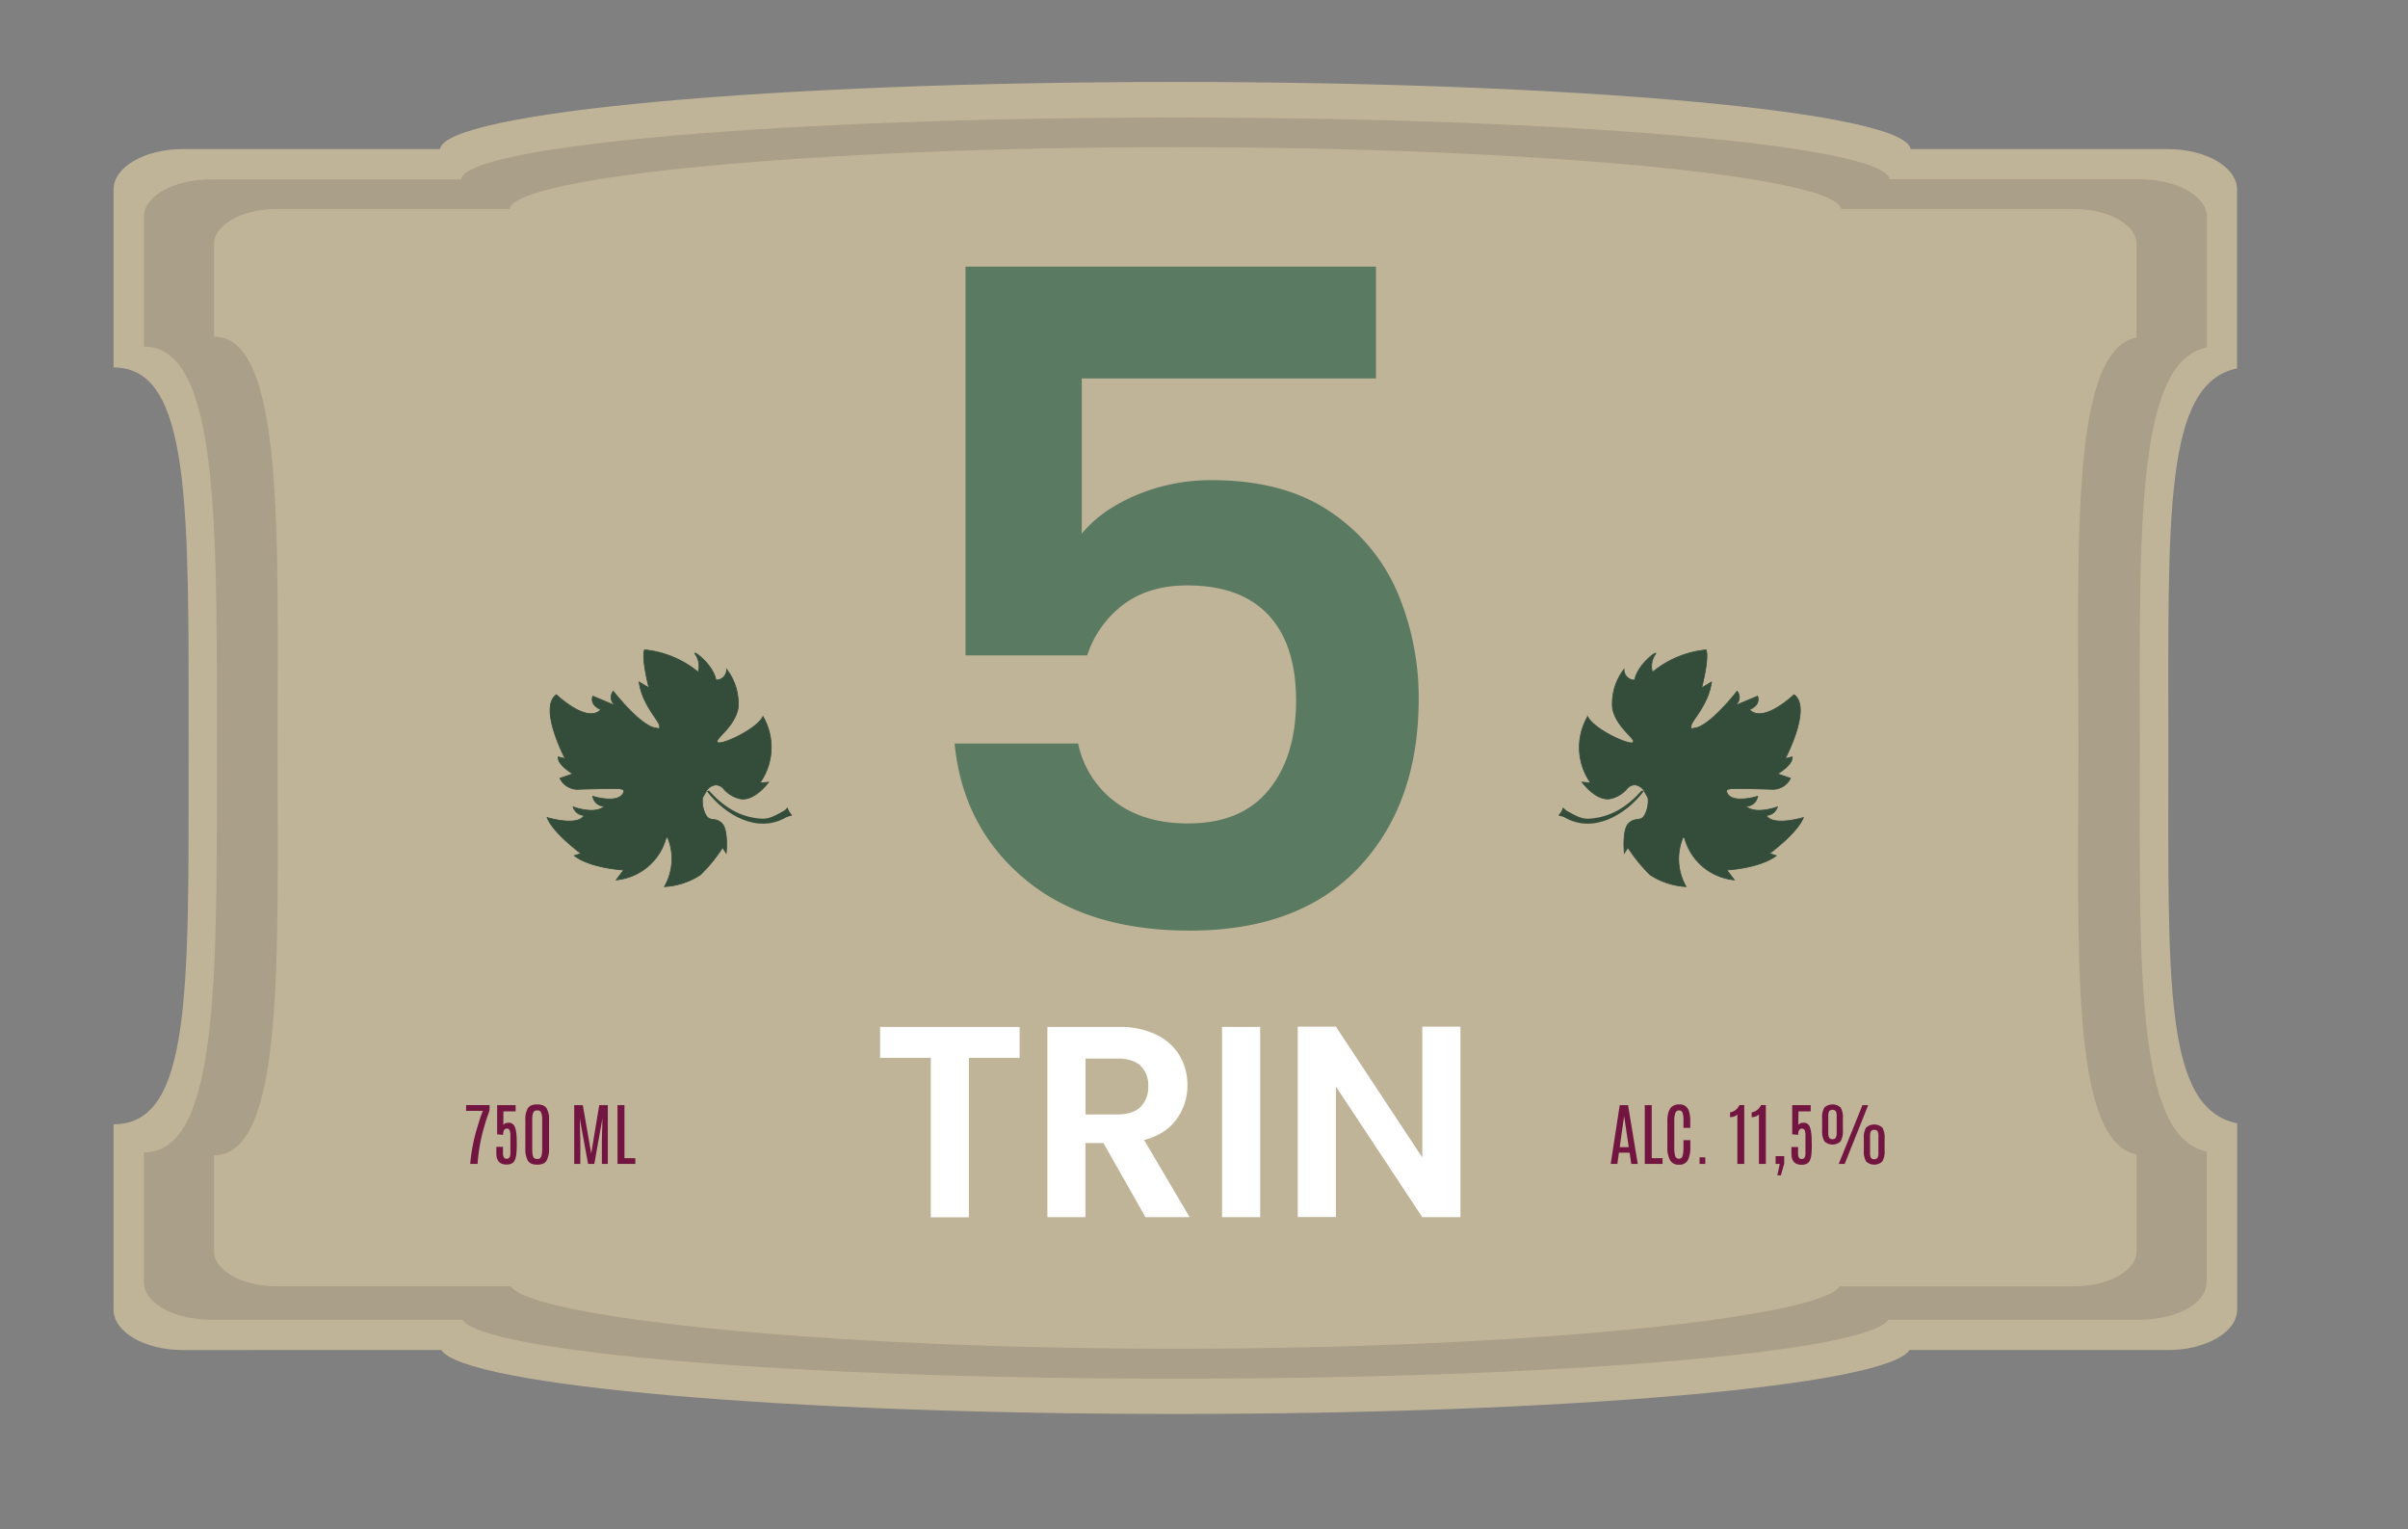<svg id="Lag_1" data-name="Lag 1" xmlns="http://www.w3.org/2000/svg" viewBox="0 0 840.19 533.45"><rect x="0" y="0" width="840.19" height="533.45" fill="#808080" stroke="none"/><defs><style>.cls-1{fill:#c0b498;}.cls-2{fill:#aa9f88;}.cls-3{fill:#721540;}.cls-4{fill:#fff;}.cls-5{fill:#5b7a62;}.cls-6,.cls-7{fill:#344d3b;}.cls-7{stroke:#344d3b;stroke-miterlimit:10;stroke-width:0.27px;}</style></defs><path class="cls-1" d="M780.54,128.52V66.09c0-7.78-10.81-14.08-24.15-14.08H666.64c-1.77-13-115.95-23.42-256.55-23.42S155.31,39.05,153.53,52H63.77c-13.34,0-24.15,6.3-24.15,14.08v62.09c27.28,0,26.19,49,26.19,133.29S66.9,392.19,39.62,392.19v64.66c0,7.77,10.81,14.07,24.15,14.07H154c7.92,12.44,119.56,22.31,256.13,22.31s248.2-9.87,256.12-22.31h90.18c13.34,0,24.15-6.3,24.15-14.07v-65c-25.74-5.24-24-49.54-24-130.37S754.8,133.76,780.54,128.52Z"/><path class="cls-2" d="M770,121.22V75.53c0-7.16-10.5-13-23.46-13H659.31C657.58,50.63,546.68,41,410.09,41S162.6,50.63,160.86,62.57H73.68c-13,0-23.46,5.8-23.46,13V120.9c26.5,0,25.44,62.91,25.44,140.52S76.72,402,50.22,402v45.36c0,7.16,10.5,13,23.46,13h87.6c7.7,11.47,116.15,20.56,248.81,20.56s241.1-9.09,248.8-20.56h87.6c13,0,23.46-5.8,23.46-13V401.63c-25-4.83-23.36-65.75-23.36-140.21S744.94,126,770,121.22Z"/><path class="cls-1" d="M745.49,117.72V85.16c0-6.76-9.79-12.25-21.86-12.25H642.37c-1.62-11.29-105-21.57-232.28-21.57S179.43,61.62,177.81,72.91H96.55c-12.08,0-21.87,5.49-21.87,12.25v32.26c24.7,0,22.18,70.06,22.18,143.39S99.38,403,74.68,403v33.44c0,6.77,9.79,12.25,21.87,12.25H178.2c7.17,10.84,108.25,21.78,231.89,21.78S634.8,459.54,642,448.7h81.65c12.07,0,21.86-5.48,21.86-12.25V402.71c-23.31-4.55-20.32-71.55-20.32-141.9S722.18,122.28,745.49,117.72Z"/><path class="cls-3" d="M565.15,385.5h2.9L571.44,406h-2.27l-.58-3.92h-3.73l-.53,3.92H562Zm0,14.65h3.15l-1.62-10.85h0Z"/><path class="cls-3" d="M573.89,385.5h2.42V404h3.79v2h-6.21Z"/><path class="cls-3" d="M581.77,391.43a11.47,11.47,0,0,1,.38-3.44,5,5,0,0,1,.84-1.61,3.72,3.72,0,0,1,2.89-1.13,3.26,3.26,0,0,1,3.43,2.35,11.5,11.5,0,0,1,.45,3.57v2.27h-2.37v-2.28a10.31,10.31,0,0,0-.22-2.67,1.7,1.7,0,0,0-.52-.92,1.26,1.26,0,0,0-.77-.23,1.34,1.34,0,0,0-1.33.91,8.29,8.29,0,0,0-.37,2.9V400a11.1,11.1,0,0,0,.33,3.27,1.28,1.28,0,0,0,1.29.92,1.24,1.24,0,0,0,1.27-.93,11.56,11.56,0,0,0,.32-3.27v-2.27h2.39V400a9.81,9.81,0,0,1-.88,4.75,3.23,3.23,0,0,1-3.07,1.52,3.33,3.33,0,0,1-3.13-1.57,9.45,9.45,0,0,1-.93-4.72Z"/><path class="cls-3" d="M593,403.72h2V406h-2Z"/><path class="cls-3" d="M606.9,385.49h1.7V406h-2.41v-17.3a2.52,2.52,0,0,1-1.11.74,4.09,4.09,0,0,1-1.43.26v-1.68a4,4,0,0,0,1.88-.8A4.21,4.21,0,0,0,606.9,385.49Z"/><path class="cls-3" d="M614.42,385.49h1.71V406h-2.41v-17.3a2.62,2.62,0,0,1-1.12.74,4,4,0,0,1-1.42.26v-1.68a4.09,4.09,0,0,0,1.88-.8A4.19,4.19,0,0,0,614.42,385.49Z"/><path class="cls-3" d="M619.54,403.29h3v2.63L621.37,410h-1.23l.85-4h-1.45Z"/><path class="cls-3" d="M627.45,392.46c.28-.54.95-.82,2-.82h0a2,2,0,0,1,1.41.56c.84.76,1.27,2.77,1.27,6A35,35,0,0,1,632,403a11.66,11.66,0,0,1-.37,1.46c-.41,1.23-1.41,1.84-3,1.84-2.39,0-3.58-1.3-3.58-3.92v-2.26h2.33v2.27a2.89,2.89,0,0,0,.27,1.38,1,1,0,0,0,1,.5,1.05,1.05,0,0,0,1-.48,3,3,0,0,0,.3-1.52V396.1a4.63,4.63,0,0,0-.27-1.83,1,1,0,0,0-.92-.59c-.9,0-1.36.73-1.36,2.19l-2.07-.19V385.5h6.45v2.17h-4.25Z"/><path class="cls-3" d="M635.77,390.12a6.63,6.63,0,0,1,.79-3.8,4.25,4.25,0,0,1,5.66,0,6.63,6.63,0,0,1,.79,3.8v4.14a6.92,6.92,0,0,1-.8,3.88,4.14,4.14,0,0,1-5.64,0,6.92,6.92,0,0,1-.8-3.88Zm5.07-.81a3.43,3.43,0,0,0-.3-1.72,1.65,1.65,0,0,0-2.31,0,3.46,3.46,0,0,0-.31,1.72v5.79a3.57,3.57,0,0,0,.32,1.78,1.22,1.22,0,0,0,1.14.49,1.24,1.24,0,0,0,1.15-.49,3.59,3.59,0,0,0,.31-1.78Zm9-3.81h2L643.64,406h-2.08Zm.48,11.63a6.56,6.56,0,0,1,.8-3.8,4.23,4.23,0,0,1,5.65,0,6.64,6.64,0,0,1,.8,3.8v4.14a6.82,6.82,0,0,1-.81,3.88,4.12,4.12,0,0,1-5.63,0,6.82,6.82,0,0,1-.81-3.88Zm5.09-.8a3.32,3.32,0,0,0-.31-1.73,1.27,1.27,0,0,0-1.15-.47,1.3,1.3,0,0,0-1.16.47,3.5,3.5,0,0,0-.3,1.73v5.78a3.57,3.57,0,0,0,.31,1.78,1.58,1.58,0,0,0,2.29,0,3.54,3.54,0,0,0,.32-1.78Z"/><path class="cls-3" d="M162.63,385.49h8.19v1.74a21.33,21.33,0,0,1-.68,2c-.44,1.23-.83,2.49-1.19,3.78a59.6,59.6,0,0,0-2.31,13h-2.58a61.73,61.73,0,0,1,2.8-13.79c.49-1.62.88-2.81,1.17-3.56s.45-1.14.45-1.16h-5.85Z"/><path class="cls-3" d="M175.62,392.46c.28-.54.95-.82,2-.82h0a2,2,0,0,1,1.41.56q1.28,1.14,1.27,6a35,35,0,0,1-.18,4.72,11.93,11.93,0,0,1-.36,1.46c-.41,1.23-1.42,1.84-3,1.84-2.38,0-3.58-1.3-3.58-3.92v-2.26h2.33v2.27a2.76,2.76,0,0,0,.28,1.38,1,1,0,0,0,1,.5,1.07,1.07,0,0,0,1-.48,3.14,3.14,0,0,0,.29-1.52V396.1a4.63,4.63,0,0,0-.27-1.83.94.94,0,0,0-.92-.59q-1.35,0-1.35,2.19l-2.08-.19V385.5h6.45v2.17h-4.25Z"/><path class="cls-3" d="M183.3,390.68a7.75,7.75,0,0,1,.86-4.08q.85-1.35,3.27-1.35c1.6,0,2.7.45,3.28,1.34a7.66,7.66,0,0,1,.87,4.09v9.81a8.86,8.86,0,0,1-.84,4.31q-.84,1.47-3.3,1.47c-1.64,0-2.73-.49-3.3-1.46a8.85,8.85,0,0,1-.84-4.32Zm5.88-.13c0-2-.42-3.06-1.27-3.21a4,4,0,0,0-.57,0,2,2,0,0,0-.72.13,1.49,1.49,0,0,0-.63.83,6.51,6.51,0,0,0-.28,2.27v10.1c0,1.85.22,3,.68,3.31a1.32,1.32,0,0,0,.85.28,4,4,0,0,0,.71,0,1,1,0,0,0,.47-.24c.51-.38.76-1.5.76-3.32V390.55Z"/><path class="cls-3" d="M209.08,385.5h3V406H210v-8.24l.2-7.67L207.37,406h-2.18l-2.91-15.87.2,7.67V406h-2.13V385.5h3l2.94,16.88Z"/><path class="cls-3" d="M215.46,385.5h2.42V404h3.79v2h-6.21Z"/><path class="cls-4" d="M355.76,358.22V369H338.07v55.62h-13.3V369H307.08V358.22Z"/><path class="cls-4" d="M399.68,424.58,385,398.72h-6.28v25.86H365.45V358.22h24.91a29.17,29.17,0,0,1,13.12,2.71,19,19,0,0,1,8.13,7.32,20,20,0,0,1,2.7,10.32,19.72,19.72,0,0,1-3.8,11.83q-3.79,5.28-11.31,7.27l15.88,26.91Zm-20.92-35.84h11.12q5.43,0,8.08-2.62a9.69,9.69,0,0,0,2.67-7.27,9.26,9.26,0,0,0-2.67-7.08q-2.65-2.52-8.08-2.52H378.76Z"/><path class="cls-4" d="M439.7,358.22v66.36H426.39V358.22Z"/><path class="cls-4" d="M509.57,424.58H496.26L466.12,379v45.54H452.81V358.13h13.31l30.14,45.63V358.13h13.31Z"/><path class="cls-5" d="M480.11,132H377.45v54.19q6.65-8.24,19-13.47a66.71,66.71,0,0,1,26.3-5.23q25.35,0,41.51,11.09a64.26,64.26,0,0,1,23.45,28.36A94,94,0,0,1,495,243.82q0,36.45-20.76,58.62t-59.1,22.18q-36.12,0-57.67-18.06t-24.4-47.21h43.1A34.06,34.06,0,0,0,389,279.63q10,7.61,25.51,7.6,18.69,0,28.2-11.72t9.51-31.06q0-19.63-9.67-29.94t-28.36-10.3q-13.31,0-22.18,6.65a36.34,36.34,0,0,0-12.67,17.75H336.89V93H480.11Z"/><path class="cls-6" d="M573.54,276l-.74-.22c-5,5.57-10.69,9.3-18.21,9.79-2.78.19-4.62-.94-7.79-2.67-.64-.34-.86-.82-1.53-1.26,0,.94-.88,2-1.52,2.73.48.35,1.61.44,2.09.72,10,5.84,21.31-.74,27.7-9.09"/><path class="cls-7" d="M575,278.27a10.09,10.09,0,0,1-1.26,6.22,2.9,2.9,0,0,1-.88.93c-1.26.75-2.77,0-4.6,1.78-2.32,2.25-1.51,10.4-1.51,10.4l1.26-1.94a54.52,54.52,0,0,0,7.72,9.48,25.42,25.42,0,0,0,12.57,4.14A19.48,19.48,0,0,1,587,292.66s.22-1.27.83-.15a19.92,19.92,0,0,0,17.3,14.42l-2.62-3.45s11.53-.6,17.25-5l-2.35-.76s9.75-7.13,11.82-12.55c0,0-10.65,3.23-12.93-.72a4.25,4.25,0,0,0,3.87-3s-7.53,2.87-11-.21a4.08,4.08,0,0,0,4.1-3.49s-8.94,2.85-10.72-1.26c0,0-.91-1.16,1.53-1.36s14.09.19,14.09.19a6.81,6.81,0,0,0,6.55-3.84l-4.5-1.55s5.39-3.05,5.1-5.91l-2.42.61s9.41-17.81,3.06-22.31c0,0-10.77,10.32-15.53,5.2,0,0,4-1.42,2.81-4.69L605,246.29a3.4,3.4,0,0,0,1.52-4.55,3.31,3.31,0,0,0-.41-.64S596.23,253.84,591,254c0,0-1.51.83-.82-1.23s6-7.37,7-14.87l-3.44,2.05s2.71-10.38,1.54-13.25a34.43,34.43,0,0,0-18.71,7.78,7.42,7.42,0,0,1,.87-6.07c1.9-2.36-6,3-7.09,8.83a3.66,3.66,0,0,1-3.71-3.61v-.14a19.45,19.45,0,0,0-4,13.6c1.3,6.71,8.29,10.66,7.17,11.87s-13.6-4.48-15.86-9A21.45,21.45,0,0,0,555,273.1l-3-.28s4.81,6.65,9.78,5.8a10.49,10.49,0,0,0,6-3.62,3.69,3.69,0,0,1,2.53-1.23,4.33,4.33,0,0,1,3.21,1.85Z"/><path class="cls-6" d="M246.63,276l.74-.22c5,5.57,10.69,9.3,18.21,9.79,2.77.19,4.61-.94,7.79-2.67.63-.34.86-.82,1.53-1.26,0,.94.87,2,1.51,2.73-.47.35-1.6.44-2.08.72-10,5.84-21.31-.74-27.7-9.09"/><path class="cls-7" d="M245.14,278.27a10.15,10.15,0,0,0,1.25,6.22,3,3,0,0,0,.89.93c1.26.75,2.77,0,4.6,1.78,2.32,2.25,1.51,10.4,1.51,10.4l-1.26-1.94a54.52,54.52,0,0,1-7.72,9.48,25.42,25.42,0,0,1-12.58,4.14,19.41,19.41,0,0,0,1.33-16.62s-.22-1.27-.82-.15A19.93,19.93,0,0,1,215,306.93l2.62-3.45s-11.53-.6-17.25-5l2.34-.76s-9.75-7.13-11.81-12.55c0,0,10.64,3.23,12.93-.72a4.24,4.24,0,0,1-3.87-3s7.53,2.87,10.95-.21a4.07,4.07,0,0,1-4.09-3.49s8.94,2.85,10.72-1.26c0,0,.9-1.16-1.53-1.36s-14.1.19-14.1.19a6.79,6.79,0,0,1-6.54-3.84l4.5-1.55s-5.39-3.05-5.11-5.91l2.42.61s-9.4-17.81-3.05-22.31c0,0,10.76,10.32,15.53,5.2,0,0-4-1.42-2.81-4.69l8.24,3.46a3.39,3.39,0,0,1-1.52-4.55,3.31,3.31,0,0,1,.41-.64s9.91,12.74,15.18,12.88c0,0,1.52.83.83-1.23s-6-7.37-7-14.87l3.44,2.05s-2.71-10.38-1.54-13.25a34.43,34.43,0,0,1,18.71,7.78,7.42,7.42,0,0,0-.87-6.07c-1.91-2.36,6,3,7.08,8.83a3.66,3.66,0,0,0,3.72-3.61.61.61,0,0,0,0-.14,19.45,19.45,0,0,1,4,13.6c-1.3,6.71-8.29,10.66-7.17,11.87s13.6-4.48,15.86-9a21.45,21.45,0,0,1-1.1,23.19l3.05-.28s-4.82,6.65-9.79,5.8a10.43,10.43,0,0,1-6-3.62,3.69,3.69,0,0,0-2.54-1.23,4.34,4.34,0,0,0-3.21,1.85Z"/></svg>